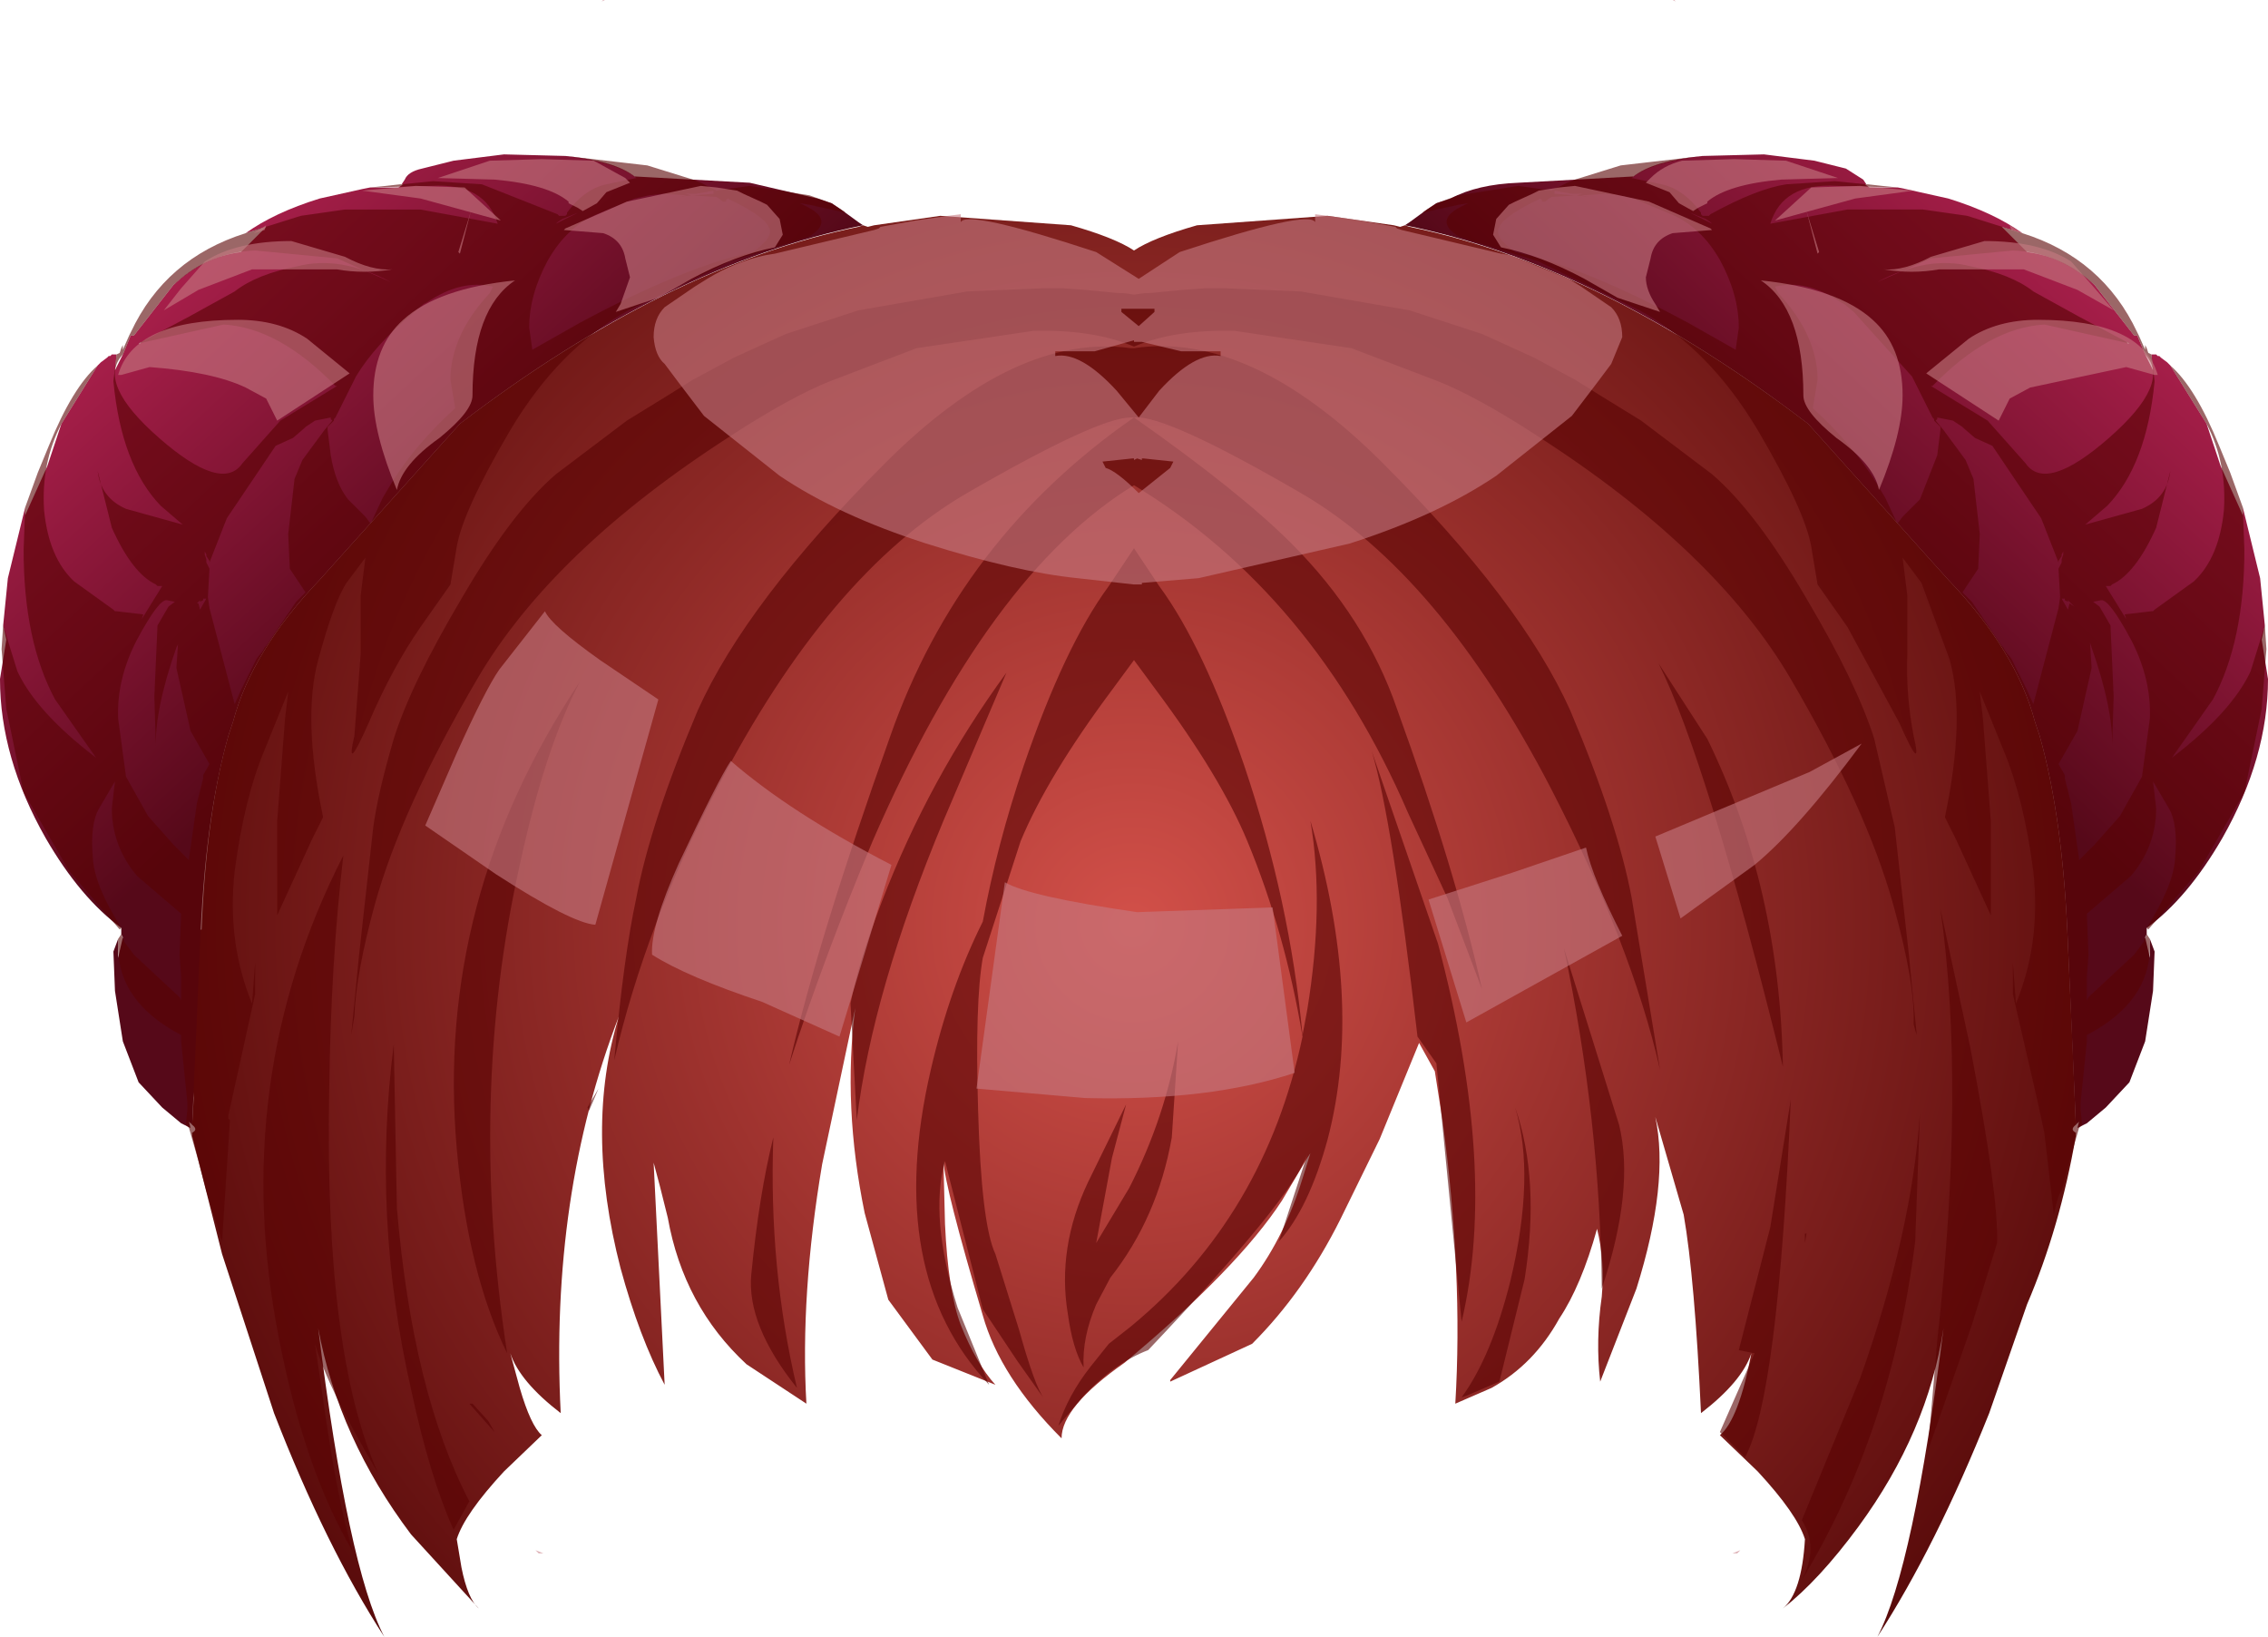 <svg xmlns="http://www.w3.org/2000/svg" xmlns:ffdec="https://www.free-decompiler.com/flash" xmlns:xlink="http://www.w3.org/1999/xlink" ffdec:objectType="frame" width="72" height="51.95"><use ffdec:characterId="3" xlink:href="#a" width="72" height="51.95"/><defs><radialGradient id="b" cx="0" cy="0" r="819.2" gradientTransform="translate(59.65 -2.9)scale(0)" gradientUnits="userSpaceOnUse" spreadMethod="pad"><stop offset="0" stop-color="#b65323"/><stop offset="1" stop-color="#560909"/></radialGradient><radialGradient id="c" cx="0" cy="0" r="819.2" gradientTransform="translate(27.45 15.3)scale(.041)" gradientUnits="userSpaceOnUse" spreadMethod="pad"><stop offset="0" stop-color="#d25049"/><stop offset="1" stop-color="#560909"/></radialGradient><linearGradient id="d" x1="-819.2" x2="819.2" gradientTransform="matrix(-.013 -.015 -.014 .013 5.3 6.45)" gradientUnits="userSpaceOnUse" spreadMethod="pad"><stop offset=".525" stop-color="#560919"/><stop offset="1" stop-color="#b42252"/></linearGradient><linearGradient id="e" x1="-819.2" x2="819.2" gradientTransform="matrix(.013 -.015 .014 .013 49.7 6.45)" gradientUnits="userSpaceOnUse" spreadMethod="pad"><stop offset=".525" stop-color="#560919"/><stop offset="1" stop-color="#b42252"/></linearGradient><g id="a" fill-rule="evenodd"><path fill="url(#b)" d="m59.7-2.85-.05-.05-.05-.05z" transform="translate(8.5 14.05)"/><path fill="url(#c)" d="M6.1-.6q6.55-5 12.65-6.25l.15-.05.15.05.2-.05 2.1-.3 4.15.3q1.4.4 2 .8.6-.4 2-.8l4.15-.3 2.1.3.2.05.15-.05.15.05Q42.35-5.6 48.9-.6l4.45 4.95q2.15 2.25 2.75 4.5l.15.45q.75 2.65.9 6.65l.15 3.3.1 2.4q-.2.15 0 .25v.1q-.5 2.9-1.55 5.35l-1.2 3.45q-1.7 4.25-3.55 7.1 1.15-2.2 2.1-9.8-.5 3.3-2.7 6.3-1.25 1.7-2.4 2.6.6-.5.7-2.2-.25-.8-1.5-2.15l-1.2-1.15q.6-.5 1-2.6-.3.9-1.6 1.9-.2-4.3-.55-6.3l-.9-3.1q.45 2.1-.6 5.45L42.3 29.8q-.15-1.3.05-2.7.1-1.15-.15-2.15-.5 1.8-1.2 2.85-.8 1.45-2.15 2.2l-1.15.5q.25-4.1-.4-8.95l-.25-1.6-.5-.9-1.25 3.05-1.25 2.55q-1.15 2.3-2.8 3.95l-2.6 1.2v-.05l2.65-3.25q1-1.35 1.55-3.15l.25-.8-.1.15-.8 1.35q-1.4 2.15-5 5.15-2 1.4-2 2.4-1.95-1.95-2.5-3.9-1.2-4.05-1.25-4.9l.05 2q.1 2.15.5 3.2.5 1.25 1.1 1.9l-2-.8-1.4-1.9-.75-2.75q-.7-3.4-.3-6.5L17.6 22.9q-.7 4.15-.5 7.6l-1.9-1.25q-2-1.85-2.5-4.65l-.25-1-.2-.75.35 7.05q-.8-1.5-1.4-3.7-1.15-4.45-.05-8-2.2 5.7-1.85 12.6-1.3-1-1.6-1.9L8 30q.35 1.2.7 1.5l-1.2 1.15Q6.25 34 6 34.8l.15.9q.2 1 .55 1.3l-2.15-2.35Q2.25 31.6 1.6 28.1q.95 7.6 2.1 9.8-1.85-2.85-3.5-7.1l-1.65-5.05L-2.4 22v-.1q.2-.1 0-.25l.05-.85q-.25-2.75.05-5.3l.2-.05q.15-3.7.85-6.15l.15-.45q.6-2.25 2.75-4.5z" transform="translate(8.5 14.05)"/><path fill="url(#d)" d="m5.9-8.95 1.6-.2 1.95.05q1.55.15 2.2.65l3.65.2 2.15.5.45.15.3.2.55.4.15.1Q12.7-5.65 6.1-.6L1.65 4.35Q-.5 6.6-1.1 8.85l-.15.45q-.75 2.65-.9 6.65l-.25 5.7-.1-.1.05.2-.3-.15-.6-.5-.75-.8-.5-1.3-.25-1.6-.05-1.25.15-.4v.6l.15-.65-.05-.1v-.2q-1.3-.95-2.4-2.85Q-8.5 10-8.5 7.5l.2-1.25-.1-.45.15-1.5.55-2.25v.25L-7 .75l.45-1.35 1.15-1.85.1-.1.2-.15.05-.05H-5l.05-.05h.15l-.05.5.25-.5.25-.6h.1L-3-5q.95-.9 2.15-1.05l.8-.8-.65.2q.9-.65 2.35-1.1L3-8.05l.25-.05h.9l.15-.1h-.05l.1-.15q.1-.25.55-.35zm-10 5.8h.05L-4-3.2z" transform="translate(8.5 14.05)"/><path fill="url(#e)" d="m36.25-7 .55-.4.3-.2.45-.15q.85-.45 2.15-.5l3.65-.2q.65-.5 2.2-.65l1.95-.05 1.6.2 1 .25.55.35.1.15h-.05l.15.1h.9l.25.05 1.35.3q1.45.45 2.35 1.1l-.65-.2.8.8Q57.05-5.9 58-5l1.25 1.6h.1l.25.6.25.5-.05-.5h.15l.05.05h.05l.05.05.2.15.05.05.05.05L61.55-.6 62 .75l.7 1.55v-.25l.55 2.25.15 1.5-.1.45.2 1.25q0 2.5-1.45 5.05-1.1 1.9-2.4 2.85v.2l-.05.1.15.65v-.6l.15.4-.05 1.25-.25 1.6-.5 1.3-.75.8-.6.5-.3.15.05-.2-.1.1-.25-5.7q-.15-4-.9-6.65l-.15-.45q-.6-2.25-2.75-4.5L48.9-.6q-6.6-5.05-12.8-6.3zM59-3.2l.05.05h.05z" transform="translate(8.5 14.05)"/><path fill="#580202" fill-opacity=".6" d="m13.7 5.9-1.95.05.5-.05.45-.05h.05l1-.1 1.55.1 2.4.95.05.05h.2L18 6.8v-.05q.55-.75 1.25-.9l.95-.2q-.6-.5-2.25-.7l2.6.3L22 5.7l.25.1.4.2.1.05 1.05-.15 1.9.3.7.25.3.2.15.1-1.15-.25-.3-.05.2.1q.9.45.1.95l-.45.15-.65.2-1.45.45-3.2 1.55q-2.2 1.2-3.75 3.8-1.5 2.55-1.7 3.7l-.2 1.2-.95 1.35q-.9 1.3-1.65 3.05-.75 1.7-.45.4l.2-2.6V18.9l.15-1.2-.6.8q-.4.6-.9 2.45t.15 4.95v.05l-.35.7-1.1 2.4v-3l.2-2.6.05-.65.1-.85-.75 1.85q-.65 1.55-.95 3.85-.25 2.25.55 4.2l.1-1.3v1l-.85 3.85v.1l.05.05-.25 3.85-.5-1.6-.25-.95L6 35.8l-.1-.1.05-.5V35l-.2-1.95v-.2q-2-1.05-2-2.8v-.25l.1-.15.1.25.3.4 1.45 1.35.05.1V31l-.05-.7.05-1.3-1.4-1.2q-.8-.95-.8-2.15l.1-.85-.5.85q-.3.5-.2 1.6.05.85.9 2.2l-.05.05-1.6-1.85-1.45-2.5L.2 22.5l-.15-1.9.05-.75.45 1.45q.6 1.3 2.5 2.75l-1.3-1.85q-1-1.85-1-4.75L.8 16.1l.4-1.1.35-.85Q2.3 12.3 3.1 11.6l-1.15 1.85Q1.3 14.7 1.4 16.2q.15 1.5.95 2.25l1.25.9.05.05h.05l.85.1-.05.15.65-1.05H5l-.05-.05q-.75-.35-1.4-1.8l-.45-1.8q.1.85.9 1.2l1.8.5-.7-.6q-1.25-1.3-1.5-3.95l.1-.85.1-.05.05-.15.05-.1v.15l.2-.45.05-.1Q5.25 8.2 7.8 7.4l1.75-.55 1.4-.2h2.4l2.45.45q-.4-1.3-2.1-1.2m-.15 3.7-.1.05-.3.25q-1.25 1.05-1.85 2.05l-.65 1.3-.05.05v.05l-.05.05-.15.15v.1l.1.8q.15.9.55 1.4l.55.55.15.2.05-.05.35-.75.3-.5q.75-1.2 1.95-2.3l.05-.05-.15-.9q0-1.4 1.25-2.75l.1-.2q-1-.25-2.1.5m4.8-2.85-.25.1-.25.1-.15.1-.05.05zm-7.7 5.5Q8.85 10.4 7.1 10.3l-2.7.6 1.6-.85 1.45-.8q.7-.55 2-.8 1.35-.35 2.95.5l-1.7-.75-2.6-.25Q6.65 8 5.5 9.05l-1.25 1.6h-.1l-.25.6q-.85.9 1.15 2.65t2.65.8l1.2-1.35 1.8-1.1zm-.95 1.3-.05.05-.35.3-.55.25-1.55 2.3-.55 1.4v-.05l-.1-.15v-.05l-.05-.1v.1l.05.15v.1l.1.2-.05.9.05.35.8 3.05.2-.45.5-1 .2-.25.05-.1.05-.05.95-1.4.3-.3-.5-.75-.05-1.1.2-1.75.25-.6.7-.95.25-.3-.05-.05v-.05l-.5.1zm7.1-3.15.1.7 1.5-.85q3.35-1.8 5.5-2.25.7-.5.5-.8-.15-.35-1.3-.9l-.05.05v.05h-.1l-.2-.15-.8-.05-.4.05.25-.05-.75-.05-.45.05-.45.1-1.2.5q-.95.4-1.55 1.45-.6 1.1-.6 2.15m5.85-4.35-.55.1h-.35l.2.05h.1l.6-.05zm-1.45 6.5.8-.5 1.3-.7 1.65-.75 2.3-.75 3.45-.6 2.4-.1h.65l.7.05 1.05.1h.15l.35.05.35-.05h-.15.3l1.05-.1.7-.05h.65l2.4.1 3.45.6 2.3.75 1.65.75 1.3.7.8.5 1.3.8 2.25 1.7q1.4 1.2 3 3.95 1.6 2.7 2.15 4.45l.65 2.8.45 4.05.25 2.55-.05-.15-.05-.2q.05-1.3-.65-3.8-.85-3.05-3.25-7.15t-8.1-7.75q-1.85-1.2-3.1-1.7l-2.75-1.05-3.7-.55q-1.9-.05-3.2.5-1.3-.55-3.2-.5l-3.7.55-2.75 1.05q-1.25.5-3.1 1.7-5.7 3.65-8.1 7.75T11.9 28.7q-.6 2.2-.65 3.55l-.1.6.25-2.55.45-4.05q.15-1.1.65-2.8.55-1.75 2.15-4.45 1.6-2.75 3-3.95l2.25-1.7zm14.8-1.5q3.7-.55 7.9 3.65 4.4 4.4 5.95 7.85 1.5 3.55 1.95 5.95l.9 5.45q-.9-3.95-3.45-8.9-3.55-6.85-7.95-9.4-4.3-2.5-5.3-2.4 3.35 2.35 5 4 2.35 2.35 3.35 5.25 1.85 5.1 2.7 8.9l-1.1-2.9-1.25-2.7q-3-6.95-8.7-10.4-4.6 2.8-8.3 11.3-1.55 3.7-2.65 7.1.95-4.1 3.2-10.4 2.2-6.3 7.75-10.15h-.1q-1.05 0-5.2 2.4-4.4 2.55-7.95 9.4-2.25 4.3-3.25 8.6.3-3.3.7-5.15.45-2.4 1.95-5.95 1.55-3.45 5.95-7.85 4.15-4.15 7.8-3.65zM48.95 6.4v-.05l-.05-.05q-1.15.55-1.3.9-.2.3.5.8 2.15.45 5.5 2.25l1.5.85.1-.7q0-1.05-.6-2.15Q54 7.2 53.05 6.8l-1.2-.5-.45-.1-.45-.05-.75.05.25.05-.4-.05-.8.05-.2.15h-.1M46.3 7.5q-.8-.5.1-.95l.2-.1-.3.05-1.15.25.15-.1.3-.2.7-.25 1.9-.3 1.05.15.1-.05v-.05V6l.4-.2.25-.1 1.45-.45 2.6-.3q-1.65.2-2.25.7l.95.2q.7.15 1.25.9v.05l.05.05h.2l.05-.05q1.45-.8 2.4-.95l1.55-.1 1 .1h.05l.45.05.5.05-1.95-.05q-1.7-.1-2.1 1.2l2.45-.45h2.4l1.4.2 1.75.55q2.55.8 3.65 3.15l.05.1h.05-.05l.2.45.05.05.05.05-.1-.1v-.15l.05.1.05.15.1.05.1.85q-.25 2.65-1.5 3.95l-.7.6 1.8-.5q.8-.35.9-1.2l-.45 1.8q-.65 1.45-1.4 1.8l-.05.05h-.15l.65 1.05-.05-.15.85-.1h.05l.05-.05 1.25-.9q.8-.75.95-2.25.1-1.5-.55-2.75L68.9 11.6q.8.7 1.55 2.55l.35.85.4 1.1.05 1.35q0 2.9-1 4.75l-1.3 1.85q1.9-1.45 2.5-2.75l.45-1.45.05.75-.15 1.9-.55 2.65-1.45 2.5-1.6 1.85-.05-.05q.85-1.35.9-2.2.1-1.1-.2-1.6l-.5-.85.1.85q0 1.2-.8 2.15l-1.4 1.2.05 1.3-.05.7v.75l.05-.1 1.45-1.35.3-.4.1-.25.1.15v.25q0 1.75-2 2.8v.2l-.2 1.95v.2l.05.5-.1.1-.3 1.05-.25.95q-.1.05-.25.75l-.3-2.6-.25-1.15-.75-3.25v-1l.1 1.3q.8-1.95.55-4.2-.3-2.3-.95-3.85l-.75-1.85.1.85.05.65.2 2.6v3l-1.1-2.4-.35-.7v-.05q.65-3.1.15-4.95L61 18.5l-.6-.8.15 1.2v1.85q-.05 1.3.2 2.6.3 1.3-.45-.4l-1.65-3.05-.95-1.35-.2-1.2q-.2-1.15-1.7-3.7-1.55-2.6-3.75-3.8l-3.2-1.55-1.45-.45-.65-.2zm8-.45-.15-.1-.25-.1-.25-.1.7.35zm-4.95-1v.1l.6.05h.1l.2-.05h-.35zm9.2 3.6-.1-.05q-1.1-.75-2.1-.5l.1.2q1.25 1.35 1.25 2.75l-.15.9.05.05q1.2 1.1 1.95 2.3l.3.5.35.75.05.05.15-.2.55-.55.55-1.4.1-.8v-.1l-.15-.15-.05-.05v-.05l-.05-.05-.65-1.3-1.85-2.05zM61.3 8.2l-1.7.75q1.6-.85 2.95-.5 1.3.25 2 .8l1.45.8 1.6.85-2.7-.6q-1.75.1-3.55 1.95h-.05l1.8 1.1 1.2 1.35q.65.95 2.65-.8t1.15-2.65l-.25-.6h-.1l-1.25-1.6Q65.35 8 63.9 7.95zm-4.8.2h.1zm4.95 4.95.25.3.7.95.25.6.2 1.75-.05 1.1-.5.75.3.3.95 1.4.05.05.05.1.2.25.5 1 .2.45.8-3.05.05-.35-.05-.9.1-.2v-.1l.05-.15v-.1l-.05.1v.05l-.1.15v.05l-.55-1.4-1.55-2.3-.55-.25-.35-.3-.05-.05-.3-.2-.5-.1v.05zm5 5.75.2.15.35.6.1 2.25-.05 1.65q.05-1.2-.65-3.2l-.05-.15.05.8-.45 2-.6 1.05.2.35v.1l.2.8.25 1.75v.05l.5-.5.8-.9.7-1.25.25-1.85q.05-1.25-.6-2.5-.7-1.3-.95-1.25zm-.9-.1h-.1l.2.35.05-.2.15.1-.15-.15-.05-.05v.05l-.1-.05zM54.2 23.45q2.3 4.7 2.4 10.4-2.4-9.7-3.95-12.8zM51.4 35.7q.5 2.05-.55 5.2-.05-5.35-1.2-10.8zm11.15-2.45q.9 4.7.85 6.2l-.8 2.6-1.4 4 .3-3.5q.9-8.1.1-13.7zm-5.25 6.2v-.3h.05zm-1.1-.5.65-4.05q-.4 9.4-1.45 11.35l-.8-.8 1.1-2.5-.5-.1zm1 9.3 1.85-4.5q1.65-4.65 1.9-8.4l-.15 4.05q-.75 6.05-3.6 10.75.55-1.05 0-1.9M36.8 18.6q1.4 1.9 2.7 5.7 1.45 4.3 1.85 8.55l.15-.8q.55-3.35.1-6 1.7 5.7.55 10.1-.6 2.2-1.55 3.25l.9-2.75q-.5 1.4-5.05 6.2-1.05.4-2.05 1.45l-.8.95q.3-.95 1-1.85l.6-.75.7-.55q4.25-3.5 5.45-9.2-.55-3.3-1.75-6.2-.85-2.05-2.9-4.8l-.7-.95-.7.95q-2.05 2.75-2.9 4.8l-1.2 3.7q-.25 1.4-.15 4.8.1 3.65.55 4.6l.75 2.4q.5 1.8.8 2.2l-.85-1.2-1.1-1.65-1.2-4.7q-.5 1.8.4 4.65l1 2.45q-3.35-3.55-1.85-10 .6-2.6 1.65-4.7.45-2.45 1.3-4.95 1.3-3.8 2.7-5.7l.8-1.2zm-6.85 7.45q-2.25 5.4-2.75 9.5l-.2-3.7q.25-1.3 1-3.25 1.5-3.9 3.95-7.25zm7.45 7-.2 3.05q-.45 2.55-1.95 4.45l-.45.85q-.45 1.05-.4 2-.35-.6-.5-1.7-.35-2.1.65-4.2l1.2-2.45-.45 1.7-.5 2.7 1.05-1.75q1.15-2.25 1.55-4.65m7.6-.15q-.8-6.9-1.45-9.05l2.1 6.1q1.9 7.15.75 12l-.8-8.2zm-32.4 5.45q.5 5.85 2.3 9.3l-.5.9q-.75-1.65-1.35-4.45-1.25-5.5-.55-10.95zm-2.15-3.7q-.15 8.3 1.55 12.1-1.6-2.7-2-4.1l.35 2.4q.4 2.7.85 4.2-1.55-2.65-2.35-6.8-1.6-8.15 2.05-15.3-.4 3.4-.45 7.5m8.55-.1-.3.7-.05-.1zm-.6-12.9q-1.1 2.1-1.9 5.8-1.65 7.4-.4 15.5-1.25-2.55-1.6-6.5-.7-7.9 3.9-14.8M46.55 44.3l-.15.05q.95-1.3 1.55-3.7.8-3.35.15-5.5.8 2.3.3 5.45l-.8 3.25zm-31.65.25h.1l.5.55.2.35zm10.4-.5q-1.6-2-1.45-3.6.25-2.55.7-4.35-.15 4.15.75 7.95M5.35 19.25l.2-.15-.25-.05q-.25-.05-.95 1.25-.65 1.25-.6 2.5L4 24.65l.7 1.25.8.9.5.5v-.05l.25-1.75.2-.8v-.1l.2-.35-.6-1.05-.45-2 .05-.75-.05.1q-.7 2-.65 3.2L4.9 22.1l.1-2.25zm1.2-.25h-.1v.05l-.1.05v-.05l-.05.05-.05.05h.05l.05.2z"/><path fill="#c67a82" fill-opacity=".6" d="m15.55 5.1 1.65-.05 1.65.05 1 .55.15.15-.75.3-.3.35-.45.25-.15-.1-.3-.15V6.4q-.65-.55-2.35-.7l-1.8-.05zM15.9 7l-2.55-.7-1.85-.25 1.7-.15 1.55.05zm2.05.25 1.95-.85 2.35-.5.5.05.65.1.2.1.55.25.2.1.4.45.1.5-.25.4q-1.25.25-2.65 1l-1.05.6-1.35.45.15-.25.3-.85-.15-.6q-.1-.6-.7-.8l-1.25-.1zm-6.1 5.3q0-1.55.95-2.4 1.1-1 3.55-1.25Q15 9.8 15 12.55q0 .5-1.05 1.35-1.2.85-1.35 1.65-.75-1.8-.75-3m-3.05.8-.35-.7-.65-.35q-1.05-.5-3.05-.65l-.9.25h-.1q.5-1.75 3.8-1.75 1.3 0 2.2.6l1.35 1.1zm3.65-4.8q-.9.15-1.75 0H8l-1.7.65-1.1.65.55-.7.75-.85q1-.65 2.75-.65l1.7.5q.85.45 1.5.4m15.45-1.3.05-.05 1.1-.2 1.05-.15.4-.05v.25q.2-.4 4.3.95l1.35.85 1.3-.85q4.1-1.35 4.3-.95V6.8l.4.05L43.2 7l1.1.2.05.05.15.05 3.15.75.3.05 1.85.75.4.25.95.65q.35.35.35.95l-.35.85-.45.6-.8 1.05-2.4 1.9q-1.85 1.25-4.65 2.15l-4.8 1.1-1.8.15v.05H36l-1.8-.2q-1.95-.2-4.8-1.1-2.8-.9-4.65-2.15l-2.4-1.9-.8-1.05-.45-.6q-.3-.25-.35-.85 0-.6.35-.95l.95-.65.4-.25q.9-.55 1.85-.75l.3-.05 3.15-.75zm5.6 4.05q.8-.15 1.95 1.1l.7.85.65-.85q1.15-1.25 1.95-1.1v-.15H37.5l-1.25-.3H36v-.05l-1.25.35H33.5zm24-5.35 1.55-.05 1.7.15-1.85.25-2.55.7zm-3.3.45v.05l-.3.15-.15.1-.45-.25-.3-.35-.75-.3.15-.15q.4-.4 1-.55l1.65-.05 1.65.05 1.65.55-1.8.05q-1.7.15-2.35.7m-5.55-.25.2-.1.65-.1.5-.05 2.35.5 1.95.85.05.05-1.25.1q-.6.2-.7.8l-.15.6q0 .4.3.85l.15.25-1.35-.45-1.05-.6q-1.4-.75-2.65-1l-.25-.4.1-.5.4-.45.2-.1zm-12 3.75v-.1H35.6v.1l.55.45zm20.6 2.65q0-2.75-1.35-3.65 2.45.25 3.55 1.25.95.85.95 2.4 0 1.2-.75 3-.15-.8-1.35-1.65-1.05-.85-1.05-1.35M55 49.3l.25-.1-.1.1zm13.2-38.1-.05-.05-.05-.05zm-4.4 1.45-.35.7-2.3-1.5 1.35-1.1q.9-.6 2.2-.6 3.3 0 3.8 1.75h-.1l-.9-.25-3.05.65zm-4-4.1q.65.05 1.5-.4l1.7-.5q1.75 0 2.75.65l.75.85.6.7-1.15-.65-1.7-.65h-2.7q-.85.15-1.75 0m4.05-1.25-.05-.15.4.25zm-26.6 7.35-.95-.1h-.05v.05l-.15-.05-.1.05v-.05h-.05l-.95.1.1.2q.35.1 1.05.8l1-.8zM17 49.2l.25.1h-.15zM8.4 7.3l-.35.1.4-.25z"/><path fill="#c67a82" fill-opacity=".6" d="m14.95 6.7-.35 1.35-.05-.05zM19.2 0l-.1.05.05-.05zm38.55 8-.05.05-.35-1.35zm-4.6-8 .05.05-.1-.05zm-2.8 26.9q.2.95 1.15 2.8l-4.95 2.75-1.2-3.9L48 27.7zm5.35.55-2.35 1.7-.8-2.6 4.9-2.05 1.65-.9q-2 2.7-3.4 3.85M31 34.55l.9-6.55q.75.45 4.2.95l4.3-.15.7 5.25q-2.7.9-6.65.8zM20.9 22.2l-2 7.15q-.75-.05-3.15-1.6L13.5 26.2l1-2.3q.9-2 1.35-2.65l1.45-1.85q.2.45 1.75 1.55zm.65 5.2q1.25-2.65 1.65-3.25 1.9 1.65 5.1 3.3l-1.65 5.45-2.45-1.1q-2.4-.8-3.5-1.5-.05-.9.85-2.9"/></g></defs></svg>